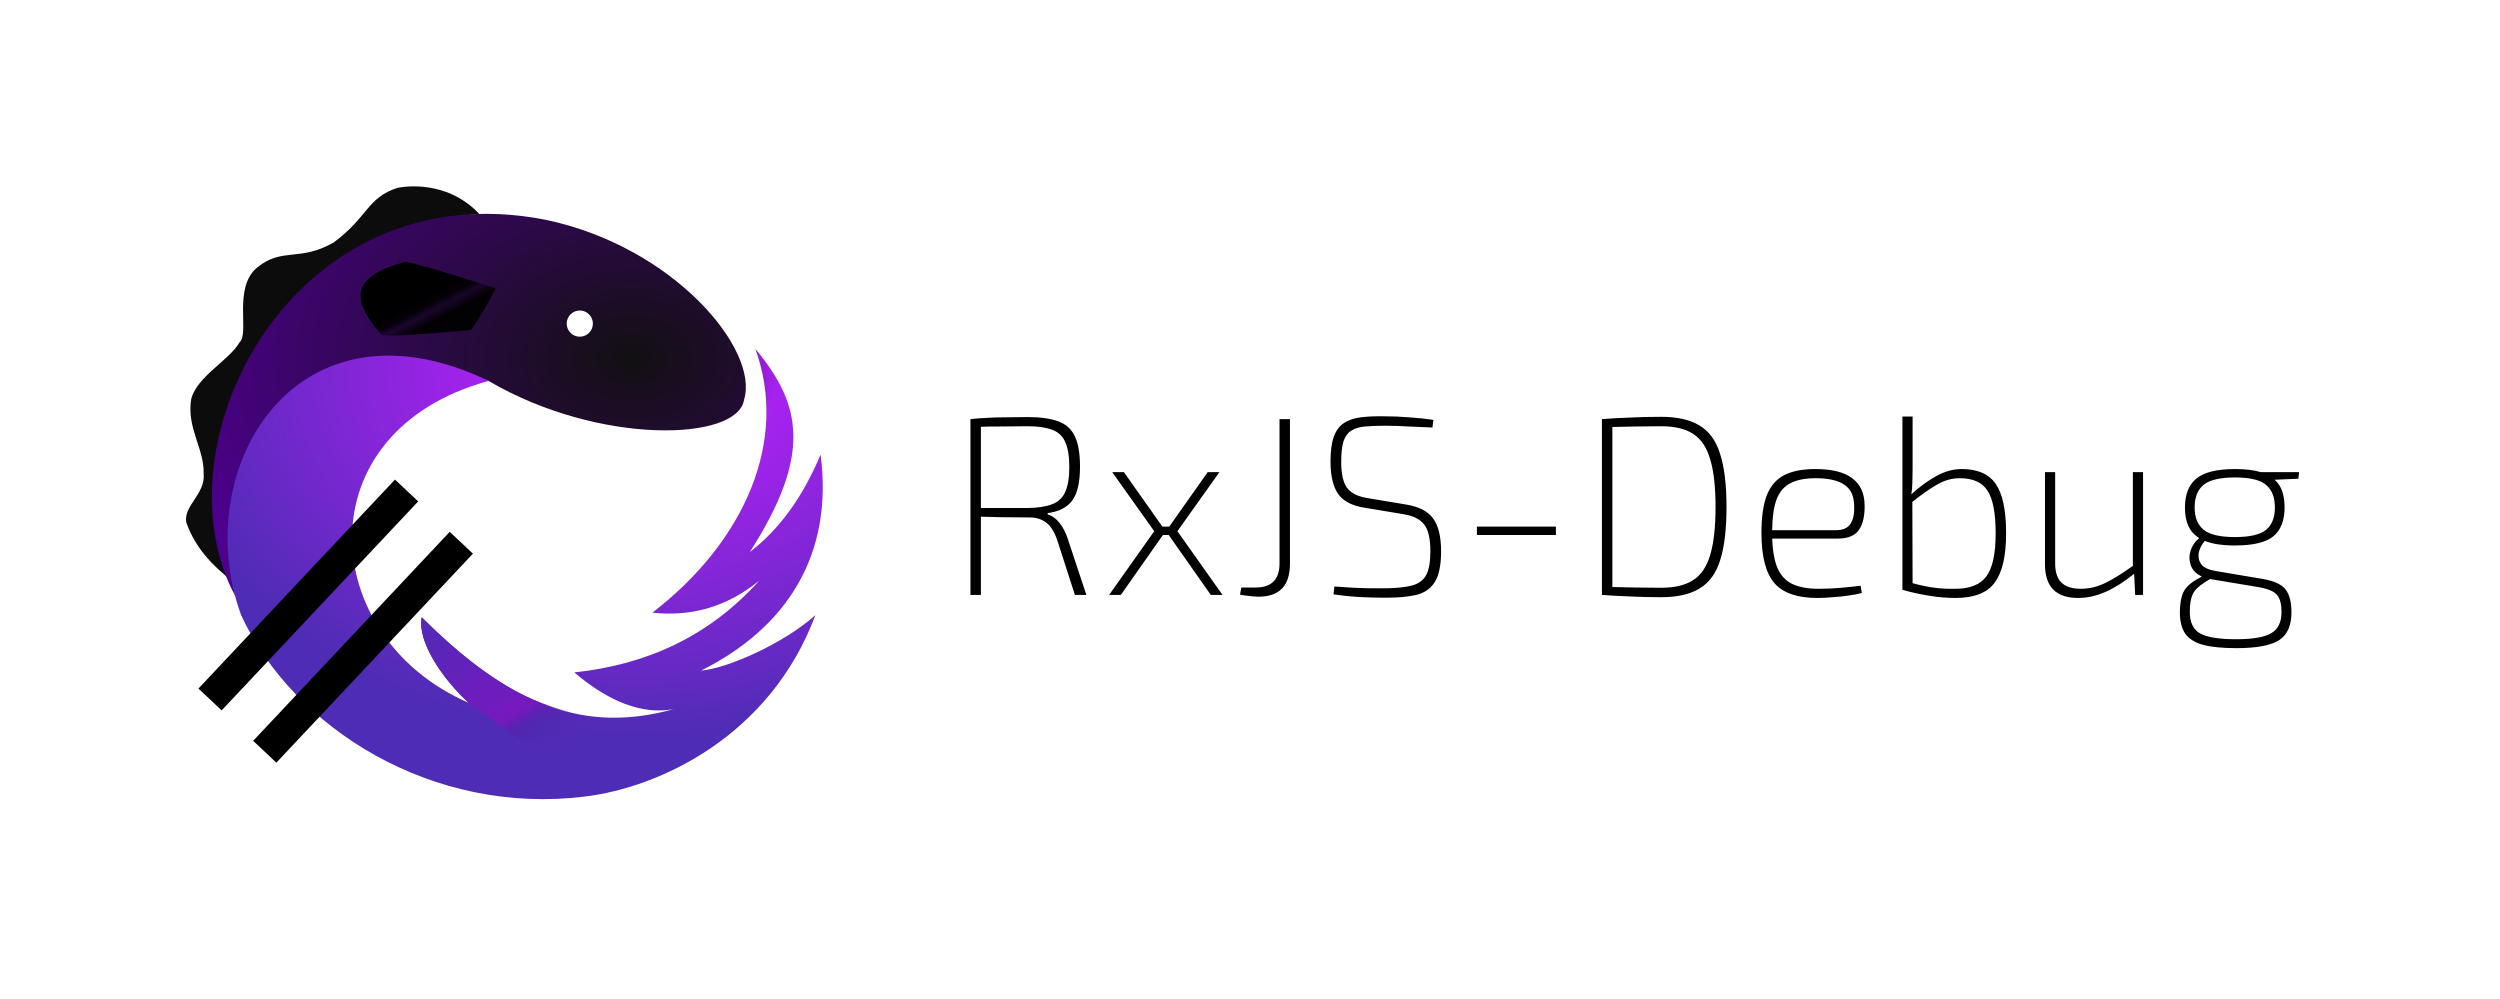 <svg width="3925" height="1568" viewBox="0 0 3925 1568" fill="none" xmlns="http://www.w3.org/2000/svg">
<g filter="url(#filter0_d)">
<rect x="24" y="24" width="3857" height="1500" rx="300" fill="white"/>
</g>
<path d="M357.179 905.768C305.937 633.327 441.362 370.575 752.197 335.618C709.33 289.817 650.771 289.473 623.834 295.047C576.26 310.204 577.752 340.989 523.791 380.75C470.147 411.387 443.206 387.926 404.132 419.688C365.136 451.211 392.346 523.582 375.991 537.656C359.757 565.793 309.401 590.859 300.234 626.398C292.655 671.851 320.796 704.319 319.714 743.28C322.964 775.745 287.394 794.104 292.503 820.42C307.812 863.409 337.315 889.283 351.225 901.209C354.413 903.459 357.78 908.994 357.175 905.768H357.179Z" fill="#0D0C0D"/>
<path d="M910.264 528.637C907.563 528.636 904.889 528.104 902.394 527.07C899.899 526.037 897.632 524.522 895.722 522.612C893.812 520.702 892.298 518.434 891.265 515.939C890.231 513.444 889.699 510.769 889.7 508.068C889.7 505.368 890.232 502.693 891.266 500.198C892.3 497.703 893.815 495.436 895.725 493.526C897.635 491.617 899.902 490.102 902.397 489.069C904.893 488.035 907.567 487.504 910.268 487.504C915.723 487.504 920.954 489.671 924.811 493.528C928.668 497.385 930.834 502.616 930.834 508.07C930.834 513.525 928.668 518.756 924.811 522.613C920.954 526.47 915.723 528.637 910.268 528.637H910.264ZM369.18 935.487C319.934 698.706 472.317 500.859 767.409 598.261C940.561 699.558 1158.38 692.96 1168.2 627.48C1192.45 548.984 1057.81 387.223 856.514 345.016C457.164 267.091 241.872 698.706 369.18 935.483V935.487Z" fill="url(#paint0_radial)"/>
<path d="M1024.26 961.892C1083.56 968.318 1139.85 954.088 1192.01 911.568C1113.2 999.47 1014.67 1043.67 901.607 1055.69C955.591 1101.58 1007.65 1122.26 1057.45 1113.41C919.068 1151.59 803.127 1109.56 662.088 969.111C654.706 1006.92 694.639 1065.83 735.799 1103.43C496.98 999.896 476.042 677.366 767.256 598.031C465.382 452.992 294.684 734.803 378.547 965.771C460.605 1143.66 679.268 1280.61 918.923 1250.5C1035.33 1236.24 1209.16 1155.98 1280.18 965.771C1230.13 1010.69 1140.66 1049.8 1100.74 1052.8C1235.86 985.275 1308.8 870.53 1288.33 713.702C1260.34 780.335 1223.41 831.51 1177.22 866.655C1275.34 713.698 1258.51 634.64 1185.88 547.753C1237.82 690.612 1170.63 849.162 1024.26 961.892V961.892Z" fill="url(#paint1_radial)"/>
<path d="M954.918 1126.47C944.664 1124.56 978.16 1140.04 913.403 1122.89C848.649 1105.75 782.716 1089.23 662.087 969.106C654.705 1006.92 694.638 1065.82 735.798 1103.43C846.907 1180.92 771.345 1144.68 940.641 1203.2C954.227 1176.16 954.918 1152.13 954.918 1126.47V1126.47Z" fill="url(#paint2_linear)"/>
<path d="M739.664 517.979C739.664 517.979 754.382 496.253 760.113 486.456C767.136 474.448 777.917 452.565 777.917 452.565C777.917 452.565 664.621 415.601 636.816 411.089C550.383 433.526 550.071 469.737 598.391 525.163C603.766 531.335 739.664 517.979 739.664 517.979Z" fill="url(#paint3_linear)"/>
<line x1="638.339" y1="770.063" x2="329.747" y2="1098.19" stroke="black" stroke-width="50"/>
<line x1="724.276" y1="852.094" x2="415.683" y2="1180.22" stroke="black" stroke-width="50"/>
<path d="M1613.6 654.8C1633.6 654.8 1649.6 657.067 1661.6 661.6C1673.6 665.867 1682.27 673.733 1687.6 685.2C1692.93 696.4 1695.6 712.267 1695.6 732.8C1695.6 757.067 1691.6 774.667 1683.6 785.6C1675.6 796.533 1662.67 803.2 1644.8 805.6V807.6C1652 809.733 1658.27 814.267 1663.6 821.2C1668.93 827.867 1673.2 836.133 1676.4 846L1705.6 934H1687.6L1659.6 847.2C1655.07 834.4 1649.33 825.467 1642.4 820.4C1635.47 815.067 1626.8 812.4 1616.4 812.4C1599.07 812.4 1583.87 812.267 1570.8 812C1558 811.733 1547.73 811.467 1540 811.2V934H1523.6V658C1533.2 656.933 1542.13 656.267 1550.4 656C1558.67 655.467 1567.73 655.2 1577.6 655.2C1587.73 654.933 1599.73 654.8 1613.6 654.8ZM1613.6 669.2C1597.6 669.2 1583.2 669.333 1570.4 669.6C1557.87 669.6 1547.73 669.733 1540 670V797.6H1613.6C1629.6 797.333 1642.4 795.333 1652 791.6C1661.6 787.867 1668.4 781.467 1672.4 772.4C1676.67 763.067 1678.8 750 1678.8 733.2C1678.8 716.4 1676.67 703.333 1672.4 694C1668.4 684.667 1661.6 678.267 1652 674.8C1642.4 671.067 1629.6 669.2 1613.6 669.2ZM1764.54 741.2L1824.94 826.8H1835.74L1896.14 741.2H1914.54L1848.54 834L1919.34 934H1900.94L1834.94 840H1825.74L1759.74 934H1741.34L1812.14 834L1746.14 741.2H1764.54ZM2025.24 658V884.8C2025.24 919.733 2008.57 937.067 1975.24 936.8C1971.24 936.8 1966.44 936.4 1960.84 935.6C1955.24 935.067 1950.57 934.4 1946.84 933.6L1948.84 922.4H1971.24C1996.3 922.4 2008.84 909.867 2008.84 884.8V658H2025.24ZM2173.69 653.6C2186.49 653.6 2199.29 654.133 2212.09 655.2C2225.15 656 2237.95 657.333 2250.49 659.2L2248.89 671.2C2237.15 670.667 2224.89 670.133 2212.09 669.6C2199.29 668.8 2186.62 668.4 2174.09 668.4C2162.09 668.4 2151.69 668.8 2142.89 669.6C2134.35 670.4 2127.29 672.533 2121.69 676C2116.09 679.467 2111.95 685.067 2109.29 692.8C2106.89 700.533 2105.69 711.333 2105.69 725.2C2105.69 743.867 2108.75 757.467 2114.89 766C2121.29 774.267 2131.95 779.6 2146.89 782L2206.89 792C2227.15 795.2 2241.42 802.4 2249.69 813.6C2258.22 824.8 2262.49 842.133 2262.49 865.6C2262.49 887.467 2259.15 903.6 2252.49 914C2246.09 924.133 2236.49 930.8 2223.69 934C2210.89 936.933 2195.02 938.4 2176.09 938.4C2165.69 938.4 2153.69 938.133 2140.09 937.6C2126.49 937.067 2111.02 935.6 2093.69 933.2L2094.89 920.8C2106.35 921.6 2116.49 922.267 2125.29 922.8C2134.09 923.067 2142.49 923.333 2150.49 923.6C2158.49 923.6 2167.29 923.6 2176.89 923.6C2193.69 923.333 2207.02 921.867 2216.89 919.2C2227.02 916.533 2234.35 911.2 2238.89 903.2C2243.42 894.933 2245.69 882.4 2245.69 865.6C2245.69 845.333 2242.35 831.2 2235.69 823.2C2229.29 814.933 2218.35 809.6 2202.89 807.2L2142.89 797.2C2123.15 794.267 2109.15 787.067 2100.89 775.6C2092.89 763.867 2088.89 746.933 2088.89 724.8C2088.89 708.267 2090.62 695.2 2094.09 685.6C2097.55 676 2102.75 668.933 2109.69 664.4C2116.89 659.6 2125.69 656.533 2136.09 655.2C2146.75 653.867 2159.29 653.333 2173.69 653.6ZM2442.75 826.8V840H2318.75V826.8H2442.75ZM2608.21 654.4C2633.27 654.4 2653.27 658.933 2668.21 668C2683.41 677.067 2694.21 692 2700.61 712.8C2707.27 733.333 2710.61 761.067 2710.61 796C2710.61 830.933 2707.27 858.8 2700.61 879.6C2694.21 900.133 2683.41 914.933 2668.21 924C2653.27 933.067 2633.27 937.6 2608.21 937.6C2590.34 937.6 2573.67 937.2 2558.21 936.4C2543.01 935.867 2528.61 935.067 2515.01 934V658C2528.61 656.933 2543.01 656.133 2558.21 655.6C2573.67 654.8 2590.34 654.4 2608.21 654.4ZM2608.21 669.2C2593.27 669.2 2579.54 669.333 2567.01 669.6C2554.74 669.867 2542.87 670.133 2531.41 670.4V921.6C2542.61 921.867 2554.47 922.133 2567.01 922.4C2579.54 922.667 2593.27 922.8 2608.21 922.8C2629.27 922.8 2645.94 918.8 2658.21 910.8C2670.74 902.8 2679.67 889.6 2685.01 871.2C2690.61 852.533 2693.41 827.467 2693.41 796C2693.41 764.533 2690.61 739.6 2685.01 721.2C2679.67 702.533 2670.74 689.2 2658.21 681.2C2645.94 673.2 2629.27 669.2 2608.21 669.2ZM2849.87 736.4C2876 736.4 2895.34 741.2 2907.87 750.8C2920.67 760.133 2927.2 774.267 2927.47 793.2C2927.74 810.267 2924.67 823.333 2918.27 832.4C2911.87 841.2 2900.8 845.6 2885.07 845.6H2782.27C2783.07 865.6 2786 881.333 2791.07 892.8C2796.4 904.267 2804.27 912.4 2814.67 917.2C2825.34 922 2838.8 924.4 2855.07 924.4C2867.34 924.4 2879.34 923.867 2891.07 922.8C2902.8 921.733 2912.8 920.667 2921.07 919.6L2923.07 930.8C2918.27 932.4 2911.74 933.733 2903.47 934.8C2895.2 936.133 2886.54 937.067 2877.47 937.6C2868.4 938.4 2860.27 938.8 2853.07 938.8C2821.87 938.8 2799.47 931.067 2785.87 915.6C2772.27 899.867 2765.47 873.6 2765.47 836.8C2765.47 812 2768.27 792.267 2773.87 777.6C2779.74 762.933 2788.8 752.4 2801.07 746C2813.6 739.6 2829.87 736.4 2849.87 736.4ZM2850.67 750.8C2833.87 750.8 2820.54 753.467 2810.67 758.8C2800.8 763.867 2793.6 772.4 2789.07 784.4C2784.8 796.133 2782.54 812.133 2782.27 832.4H2882.67C2893.6 832.4 2901.2 828.933 2905.47 822C2909.74 815.067 2911.6 805.733 2911.07 794C2910.8 778.8 2905.74 767.867 2895.87 761.2C2886 754.267 2870.94 750.8 2850.67 750.8ZM3079.98 736.4C3104.78 736.4 3122.51 744.133 3133.18 759.6C3144.11 775.067 3149.58 801.067 3149.58 837.6C3149.58 873.067 3143.58 898.8 3131.58 914.8C3119.84 930.8 3099.31 938.8 3069.98 938.8C3056.38 938.8 3042.51 937.6 3028.38 935.2C3014.51 933.067 3000.64 930 2986.78 926V654H3002.78V737.2C3002.78 745.2 3002.64 752.133 3002.38 758C3002.38 763.6 3001.84 769.6 3000.78 776C3014.38 763.733 3027.58 754.133 3040.38 747.2C3053.44 740 3066.64 736.4 3079.98 736.4ZM3076.78 750.8C3064.51 750.8 3052.64 754.133 3041.18 760.8C3029.98 767.2 3017.04 776.267 3002.38 788L3002.78 915.6C3015.31 919.067 3026.91 921.467 3037.58 922.8C3048.24 924.133 3058.91 924.667 3069.58 924.4C3092.51 924.4 3108.78 918 3118.38 905.2C3128.24 892.133 3133.18 869.6 3133.18 837.6C3133.18 805.6 3128.91 783.2 3120.38 770.4C3112.11 757.333 3097.58 750.8 3076.78 750.8ZM3226.6 741.2V882.8C3226.33 897.2 3229.53 907.733 3236.2 914.4C3242.86 921.067 3253.13 924.4 3267 924.4C3280.06 924.4 3292.86 921.333 3305.4 915.2C3317.93 909.067 3332.33 900.133 3348.6 888.4V741.2H3364.6V934H3352.2L3350.6 900.8C3335.13 913.333 3320.2 922.8 3305.8 929.2C3291.4 935.6 3277 938.8 3262.6 938.8C3227.93 938.8 3210.6 921.2 3210.6 886V741.2H3226.6ZM3509.19 736.4C3525.19 736.4 3538.52 738 3549.19 741.2H3609.59L3608.39 751.6L3571.19 753.2C3576.79 758.267 3580.79 764.4 3583.19 771.6C3585.59 778.8 3586.79 787.2 3586.79 796.8C3586.79 817.067 3580.92 832.133 3569.19 842C3557.45 851.6 3537.32 856.4 3508.79 856.4C3489.05 856.4 3473.32 854 3461.59 849.2C3456.52 855.067 3453.32 861.333 3451.99 868C3450.92 874.667 3452.25 880.667 3455.99 886C3459.99 891.067 3467.32 894.533 3477.99 896.4L3553.99 909.2C3571.32 912.4 3582.92 918 3588.79 926C3594.65 934 3597.59 945.733 3597.59 961.2C3597.59 982.267 3591.05 996.933 3577.99 1005.2C3564.92 1013.47 3542.65 1017.6 3511.19 1017.6C3489.32 1017.6 3471.85 1015.87 3458.79 1012.4C3445.99 1008.93 3436.65 1003.07 3430.79 994.8C3425.19 986.533 3422.39 975.467 3422.39 961.6C3422.39 948.267 3424.25 937.6 3427.99 929.6C3431.99 921.6 3439.72 914.533 3451.19 908.4L3456.79 905.2C3447.99 900.933 3442.25 895.067 3439.59 887.6C3436.92 880.133 3436.79 872.533 3439.19 864.8C3441.59 856.8 3446.12 850.133 3452.79 844.8C3445.05 840 3439.32 833.6 3435.59 825.6C3432.12 817.6 3430.39 808 3430.39 796.8C3430.39 776.533 3436.25 761.467 3447.99 751.6C3459.99 741.467 3480.39 736.4 3509.19 736.4ZM3508.79 749.6C3485.59 749.6 3469.19 753.467 3459.59 761.2C3450.25 768.933 3445.59 780.8 3445.59 796.8C3445.59 812.533 3450.39 824.267 3459.99 832C3469.59 839.467 3485.85 843.2 3508.79 843.2C3531.99 843.2 3548.25 839.467 3557.59 832C3566.92 824.267 3571.59 812.533 3571.59 796.8C3571.59 780.8 3566.92 768.933 3557.59 761.2C3548.52 753.467 3532.25 749.6 3508.79 749.6ZM3437.99 960.8C3437.99 977.067 3443.32 988.267 3453.99 994.4C3464.92 1000.53 3483.85 1003.6 3510.79 1003.6C3536.92 1003.6 3555.32 1000.4 3565.99 994C3576.65 987.867 3581.99 976.8 3581.99 960.8C3581.99 948.8 3579.72 940 3575.19 934.4C3570.92 928.8 3561.59 924.667 3547.19 922L3470.39 909.2H3469.59L3461.19 914.4C3451.85 920.267 3445.59 926.533 3442.39 933.2C3439.45 939.867 3437.99 949.067 3437.99 960.8Z" fill="black"/>
<defs>
<filter id="filter0_d" x="0" y="0" width="3925" height="1568" filterUnits="userSpaceOnUse" color-interpolation-filters="sRGB">
<feFlood flood-opacity="0" result="BackgroundImageFix"/>
<feColorMatrix in="SourceAlpha" type="matrix" values="0 0 0 0 0 0 0 0 0 0 0 0 0 0 0 0 0 0 127 0"/>
<feMorphology radius="10" operator="dilate" in="SourceAlpha" result="effect1_dropShadow"/>
<feOffset dx="10" dy="10"/>
<feGaussianBlur stdDeviation="12"/>
<feColorMatrix type="matrix" values="0 0 0 0 0 0 0 0 0 0 0 0 0 0 0 0 0 0 0.06 0"/>
<feBlend mode="normal" in2="BackgroundImageFix" result="effect1_dropShadow"/>
<feBlend mode="normal" in="SourceGraphic" in2="effect1_dropShadow" result="shape"/>
</filter>
<radialGradient id="paint0_radial" cx="0" cy="0" r="1" gradientUnits="userSpaceOnUse" gradientTransform="translate(992.974 562.729) scale(753.501 539.015)">
<stop stop-color="#121011"/>
<stop offset="1" stop-color="#4D008E"/>
</radialGradient>
<radialGradient id="paint1_radial" cx="0" cy="0" r="1" gradientUnits="userSpaceOnUse" gradientTransform="translate(999.603 578.843) scale(763.747 577.746)">
<stop/>
<stop offset="0.292" stop-color="#A722EF"/>
<stop offset="1" stop-color="#4F2CB5"/>
</radialGradient>
<linearGradient id="paint2_linear" x1="714.771" y1="969.106" x2="849.775" y2="1196.15" gradientUnits="userSpaceOnUse">
<stop stop-color="#5528B7"/>
<stop offset="0.67" stop-color="#7619BF"/>
<stop offset="0.827" stop-color="#49219F" stop-opacity="0.2"/>
<stop offset="1" stop-color="#711CB5" stop-opacity="0"/>
</linearGradient>
<linearGradient id="paint3_linear" x1="703.552" y1="493.885" x2="683.959" y2="456.36" gradientUnits="userSpaceOnUse">
<stop stop-opacity="0.95"/>
<stop offset="0.4" stop-opacity="0.4"/>
<stop offset="0.649" stop-opacity="0.892"/>
<stop offset="1"/>
</linearGradient>
</defs>
</svg>
